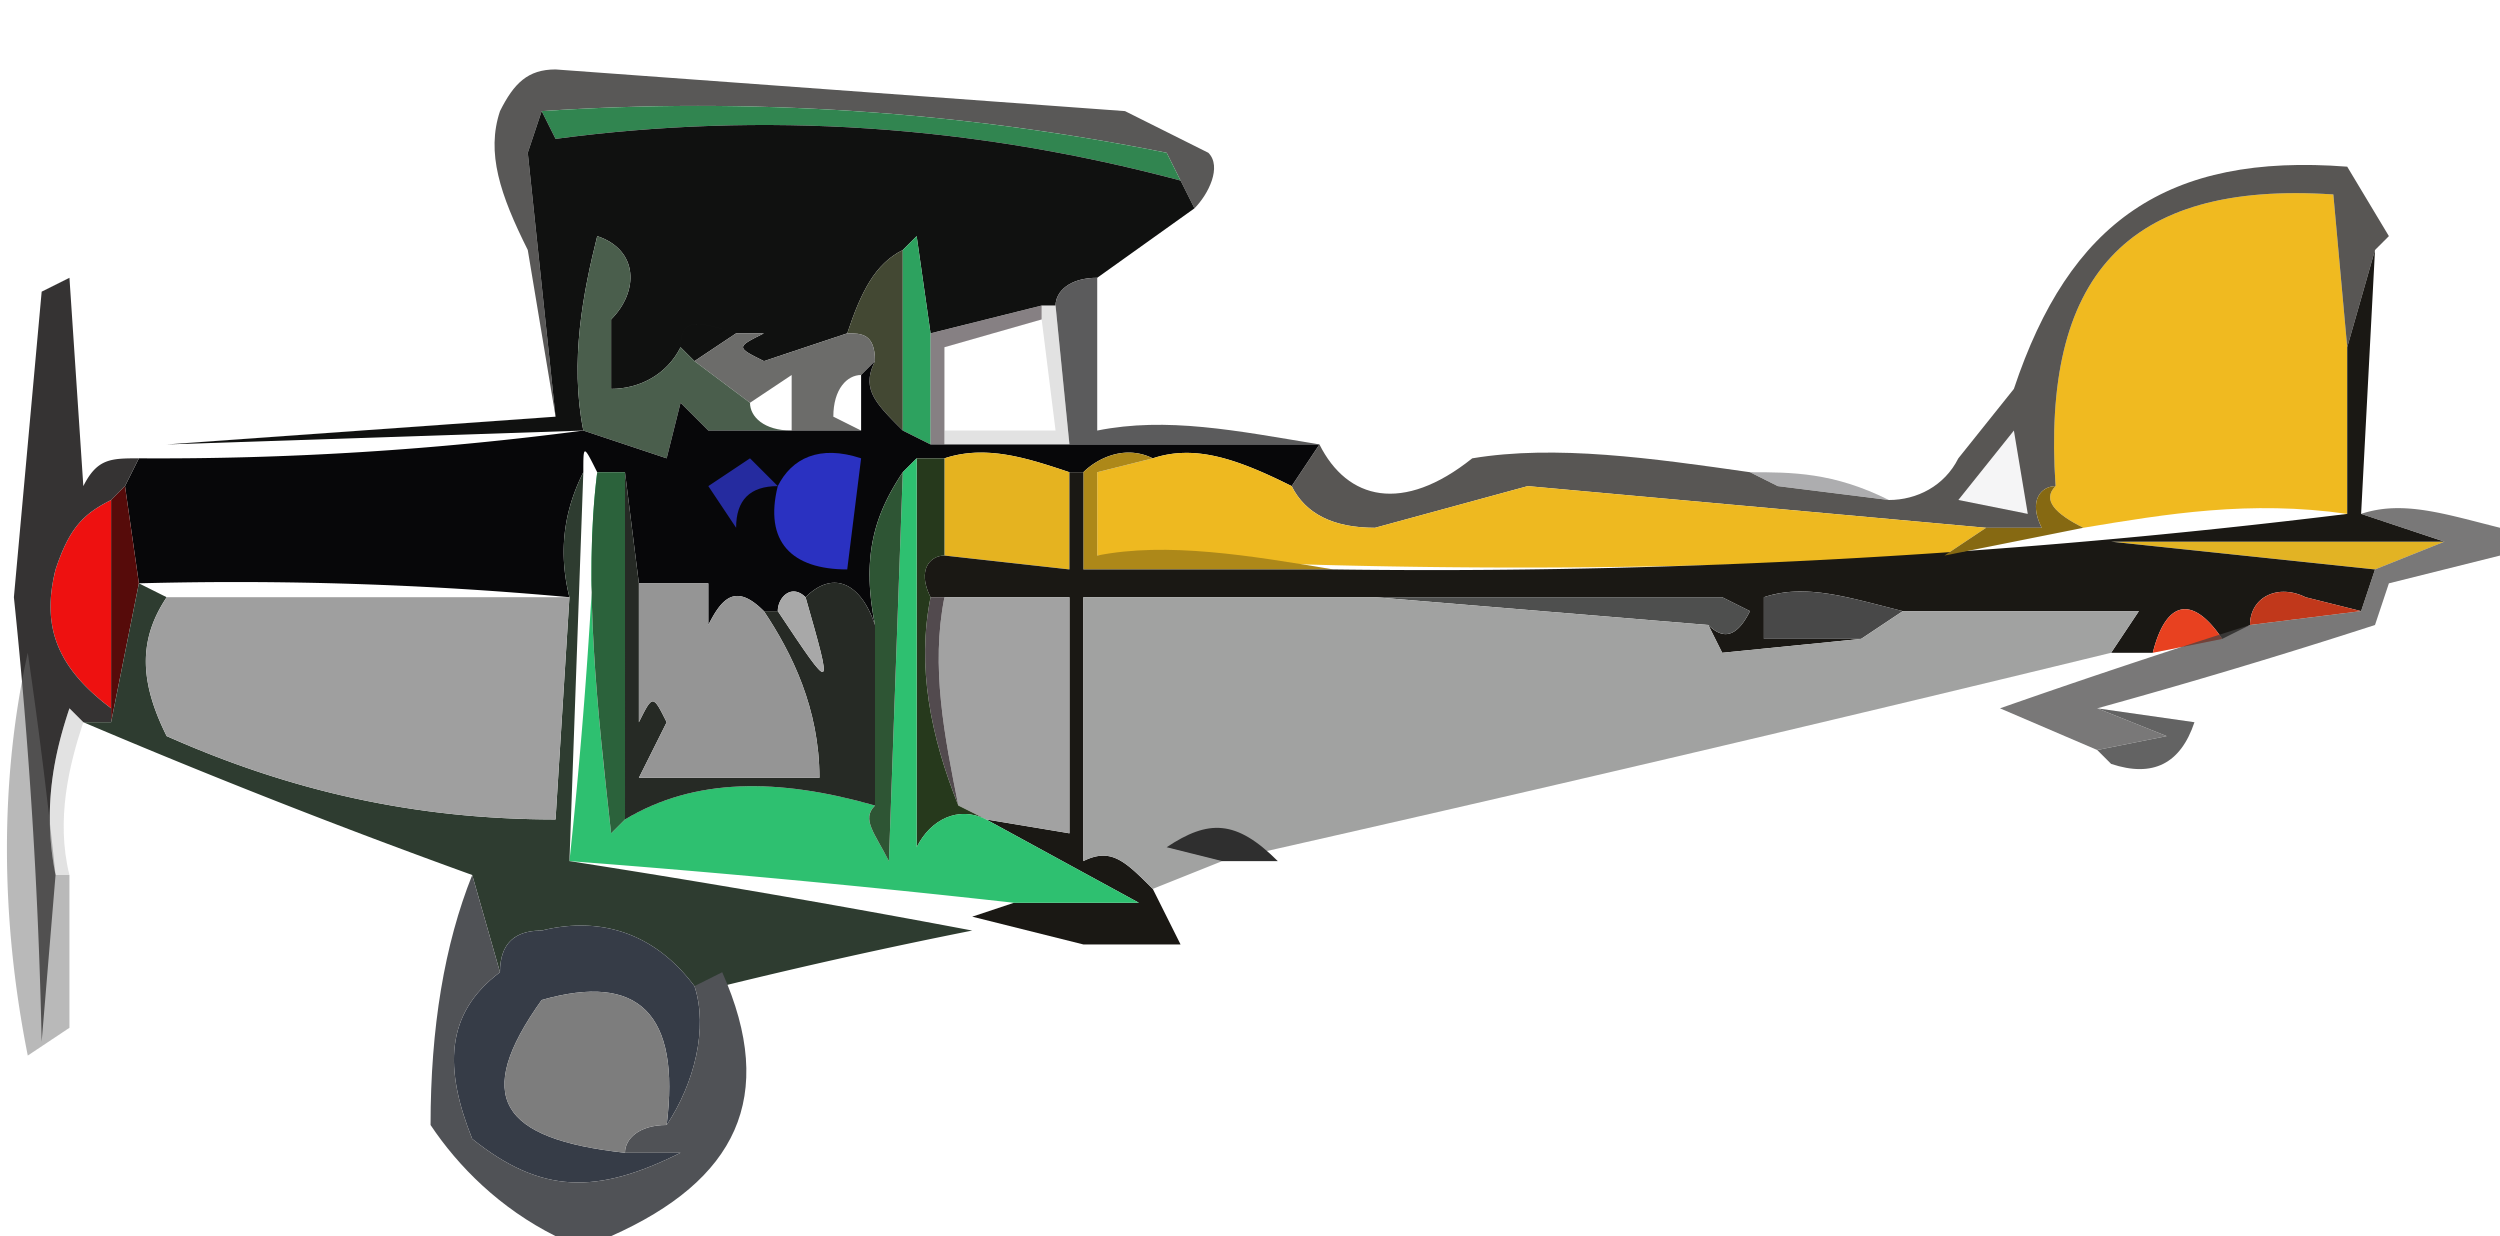 <svg xmlns="http://www.w3.org/2000/svg" width="180" height="89" style="shape-rendering:geometricPrecision;text-rendering:geometricPrecision;image-rendering:optimizeQuality;fill-rule:evenodd;clip-rule:evenodd"><path fill="#595857" d="m86 15-1-2-1-2C69 8 54 7 39 8l-1 3 2 19-2-12c-2-4-3-7-2-10 1-2 2-3 4-3l41 3 6 3c1 1 0 3-1 4Z" style="opacity:1"/><path fill="#318550" d="M85 13c-15-4-30-5-45-3l-1-2c15-1 30 0 45 3l1 2Z" style="opacity:1"/><path fill="#101110" d="m39 8 1 2c15-2 30-1 45 3l1 2-7 5c-2 0-3 1-3 2h-1l-8 2-1-7-1 1c-2 1-3 3-4 6l-6 2c-2-1-2-1 0-2h-2c-3-1-4-1-4 1-1 2-3 3-5 3v-5c2-2 2-5-1-6-1 4-2 9-1 14l-30 1 28-2-2-19 1-3Zm14 16-3 2-1-1c0-2 1-2 4-1Z" style="opacity:1"/><path fill="#f0ba20" d="M169 25v12c-7-1-13 0-19 1-2-1-3-2-2-3-1-15 5-22 20-21l1 11Z" style="opacity:1"/><path fill="#434833" d="M65 18v13c-2-2-3-3-2-5 0-2-1-2-2-2 1-3 2-5 4-6Z" style="opacity:1"/><path fill="#6a6a68" d="M53 24h2c-2 1-2 1 0 2l6-2c1 0 2 0 2 2l-1 1c-1 0-2 1-2 3l2 1h-5v-4l-3 2-4-3 3-2Z" style="opacity:.988"/><path fill="#2da25f" d="M67 24v8l-2-1V18l1-1 1 7Z" style="opacity:1"/><path fill="#5b5b5c" d="M79 20v11c5-1 10 0 16 1H77l-1-10c0-1 1-2 3-2Z" style="opacity:1"/><path fill="#4a5e4c" d="m49 25 1 1 4 3c0 1 1 2 3 2h-6l-2-2-1 4-6-2c-1-5 0-10 1-14 3 1 3 4 1 6v5c2 0 4-1 5-3Z" style="opacity:1"/><path fill="#544b50" d="M75 22v1l-7 2v7h-1v-8l8-2Z" style="opacity:.706"/><path fill="#939395" d="M75 23v-1h1l1 10h-9v-1h8l-1-8Z" style="opacity:.267"/><path fill="#070709" d="M63 26c-1 2 0 3 2 5l2 1h28l-2 3c-4-2-7-3-10-2-2-1-4 0-5 1h-1c-3-1-6-2-9-1h-2l-1 1c-2 3-3 6-2 11-1-3-3-4-5-2-1-1-2 0-2 1h-1c-2-2-3-1-4 1v-3h-5l-1-8h-2c-1-2-1-2-1 0-1 2-2 5-1 9a264 264 0 0 0-31-1l-1-7 1-2a234 234 0 0 0 32-2l6 2 1-4 2 2h11v-4l1-1Z" style="opacity:1"/><path fill="#e5b320" d="M68 33c3-1 6 0 9 1v7l-9-1v-7Z" style="opacity:1"/><path fill="#3b3937" d="m171 18-2 7-1-11c-15-1-21 6-20 21-1 0-2 1-1 3h-4l-33-3-11 3c-3 0-5-1-6-3l2-3c2 4 6 5 11 1 6-1 13 0 20 1l2 1 8 1c2 0 4-1 5-3l4-5c4-12 11-17 24-16l3 5-1 1Z" style="opacity:.851"/><path fill="#f5f5f6" d="m145 31 1 6-5-1 4-5Z" style="opacity:1"/><path fill="#eeb920" d="M83 33c3-1 6 0 10 2 1 2 3 3 6 3l11-3 33 3-3 2a539 539 0 0 1-61 0v-6l4-1Z" style="opacity:1"/><path fill="#e2b324" d="m176 39-5 2-19-2h24Z" style="opacity:1"/><path fill="#ad8819" d="m83 33-4 1v6c5-1 11 0 17 1H78v-7c1-1 3-2 5-1Z" style="opacity:1"/><path fill="#1a1814" d="m171 18-1 19 6 2h-24l19 2-1 3-4-1c-2-1-4 0-4 2l-2 1c-2-3-4-3-5 1h-3l2-3h-17c-4-1-7-2-10-1v3h7l-10 1-1-2c1 1 2 1 3-1l-2-1H78v19c2-1 3 0 5 2l2 4h-7l-8-2 3-1h9l-11-6 6 1V43H67c-1-2 0-3 1-3l9 1v-7h1v7h18a539 539 0 0 0 73-4V25l2-7Z" style="opacity:1"/><path fill="#866912" d="M148 35c-1 1 0 2 2 3l-10 2 3-2h4c-1-2 0-3 1-3Z" style="opacity:1"/><path fill="#797a7d" d="M126 34c3 0 6 0 10 2l-8-1-2-1Z" style="opacity:.612"/><path fill="#ee1110" d="M8 36v15c-4-3-5-6-4-10 1-3 2-4 4-5Z" style="opacity:1"/><path fill="#353333" d="m10 33-1 2-1 1c-2 1-3 2-4 5-1 4 0 7 4 10v1H6l-1-1c-1 3-2 7-1 12L3 75a387 387 0 0 0-2-32l2-22 2-1 1 15c1-2 2-2 4-2Z" style="opacity:1"/><path fill="#a2a2a2" d="M68 43h9v17l-6-1-2-1c-1-5-2-10-1-15Z" style="opacity:1"/><path fill="#4e4f4e" d="M99 43h25l2 1c-1 2-2 2-3 1l-24-2Z" style="opacity:1"/><path fill="#484848" d="m137 44-3 2h-7v-3c3-1 6 0 10 1Z" style="opacity:1"/><path fill="#c1381b" d="m170 44-8 1c0-2 2-3 4-2l4 1Z" style="opacity:1"/><path fill="#524a4e" d="M67 43h1c-1 5 0 10 1 15-2-5-3-10-2-15Z" style="opacity:1"/><path fill="#a1a2a1" d="m99 43 24 2 1 2 10-1 3-2h17l-2 3a3825 3825 0 0 1-64 15l-5 2c-2-2-3-3-5-2V43h21Z" style="opacity:1"/><path fill="#e84120" d="m160 46-5 1c1-4 3-4 5-1Z" style="opacity:1"/><path fill="#560b0a" d="m8 36 1-1 1 7-2 10V36Z" style="opacity:1"/><path fill="#26391c" d="M66 33h2v7c-1 0-2 1-1 3-1 5 0 10 2 15l2 1c-2-1-4 0-5 2V33Z" style="opacity:1"/><path fill="#444343" d="M170 37c3-1 6 0 10 1v2l-8 2-1 3a481 481 0 0 1-20 6l5 2-5 1-7-3a610 610 0 0 1 18-6l8-1 1-3 5-2-6-2Z" style="opacity:.718"/><path fill="#9a9a9a" d="M6 52c-1 3-2 7-1 11H4c-1-5 0-9 1-12l1 1Z" style="opacity:.286"/><path fill="#636363" d="m151 51 7 1c-1 3-3 4-6 3l-1-1 5-1-5-2Z" style="opacity:1"/><path fill="#2ec070" d="M43 34c-1 8 0 17 1 26l1-1c5-3 11-3 18-1-1 1 0 2 1 4l1-28 1-1v28c1-2 3-3 5-2l11 6h-9a904 904 0 0 0-32-3 392 392 0 0 0 2-28Z" style="opacity:1"/><path fill="#2e5534" d="m65 34-1 28c-1-2-2-3-1-4V45c-1-5 0-8 2-11Z" style="opacity:1"/><path fill="#2b623b" d="M43 34h2v25l-1 1c-1-9-2-18-1-26Z" style="opacity:1"/><path fill="#262a25" d="m45 34 1 8v10c1-2 1-2 2 0l-2 4h13c0-5-2-9-4-12h1c4 6 4 6 2-1 2-2 4-1 5 2v13c-7-2-13-2-18 1V34Z" style="opacity:1"/><path fill="#a8a8a8" d="M56 44c0-1 1-2 2-1 2 7 2 7-2 1Z" style="opacity:1"/><path fill="#959595" d="M46 42h5v3c1-2 2-3 4-1 2 3 4 7 4 12H46l2-4c-1-2-1-2-2 0V42Z" style="opacity:1"/><path fill="#252b9f" d="M56 35c-2 0-3 1-3 3l-2-3 3-2 2 2Z" style="opacity:1"/><path fill="#2a31c1" d="M56 35c1-2 3-3 6-2l-1 8c-4 0-6-2-5-6Z" style="opacity:1"/><path fill="#2f2f2f" d="M92 62h-4l-4-1c3-2 5-2 8 1Z" style="opacity:1"/><path fill="#2e3c30" d="m42 34-1 28a904 904 0 0 1 29 5 414 414 0 0 0-18 4h-2c-3-4-7-5-11-4-2 0-3 1-3 3l-2-7A542 542 0 0 1 6 52h2l2-10 2 1c-2 3-2 6 0 10 9 4 18 6 28 6l1-16c-1-4 0-7 1-9Z" style="opacity:1"/><path fill="#9f9f9f" d="m41 43-1 16c-10 0-19-2-28-6-2-4-2-7 0-10h29Z" style="opacity:1"/><path fill="#6f6f6f" d="M2 47a387 387 0 0 1 2 16h1v11l-3 2C0 66 0 56 2 47Z" style="opacity:.488"/><path fill="#363c47" d="M50 71c1 3 0 7-2 10 1-8-2-11-9-9-5 7-3 10 6 11h4c-6 3-10 3-15-1-2-5-2-9 2-12 0-2 1-3 3-3 4-1 8 0 11 4Z" style="opacity:1"/><path fill="#505256" d="m34 63 2 7c-4 3-4 7-2 12 5 4 9 4 15 1h-4c0-1 1-2 3-2 2-3 3-7 2-10l2-1c4 9 1 15-8 19h-4c-4-2-7-5-9-8 0-7 1-13 3-18Z" style="opacity:1"/><path fill="#7d7d7d" d="M48 81c-2 0-3 1-3 2-9-1-11-4-6-11 7-2 10 1 9 9Z" style="opacity:1"/></svg>
